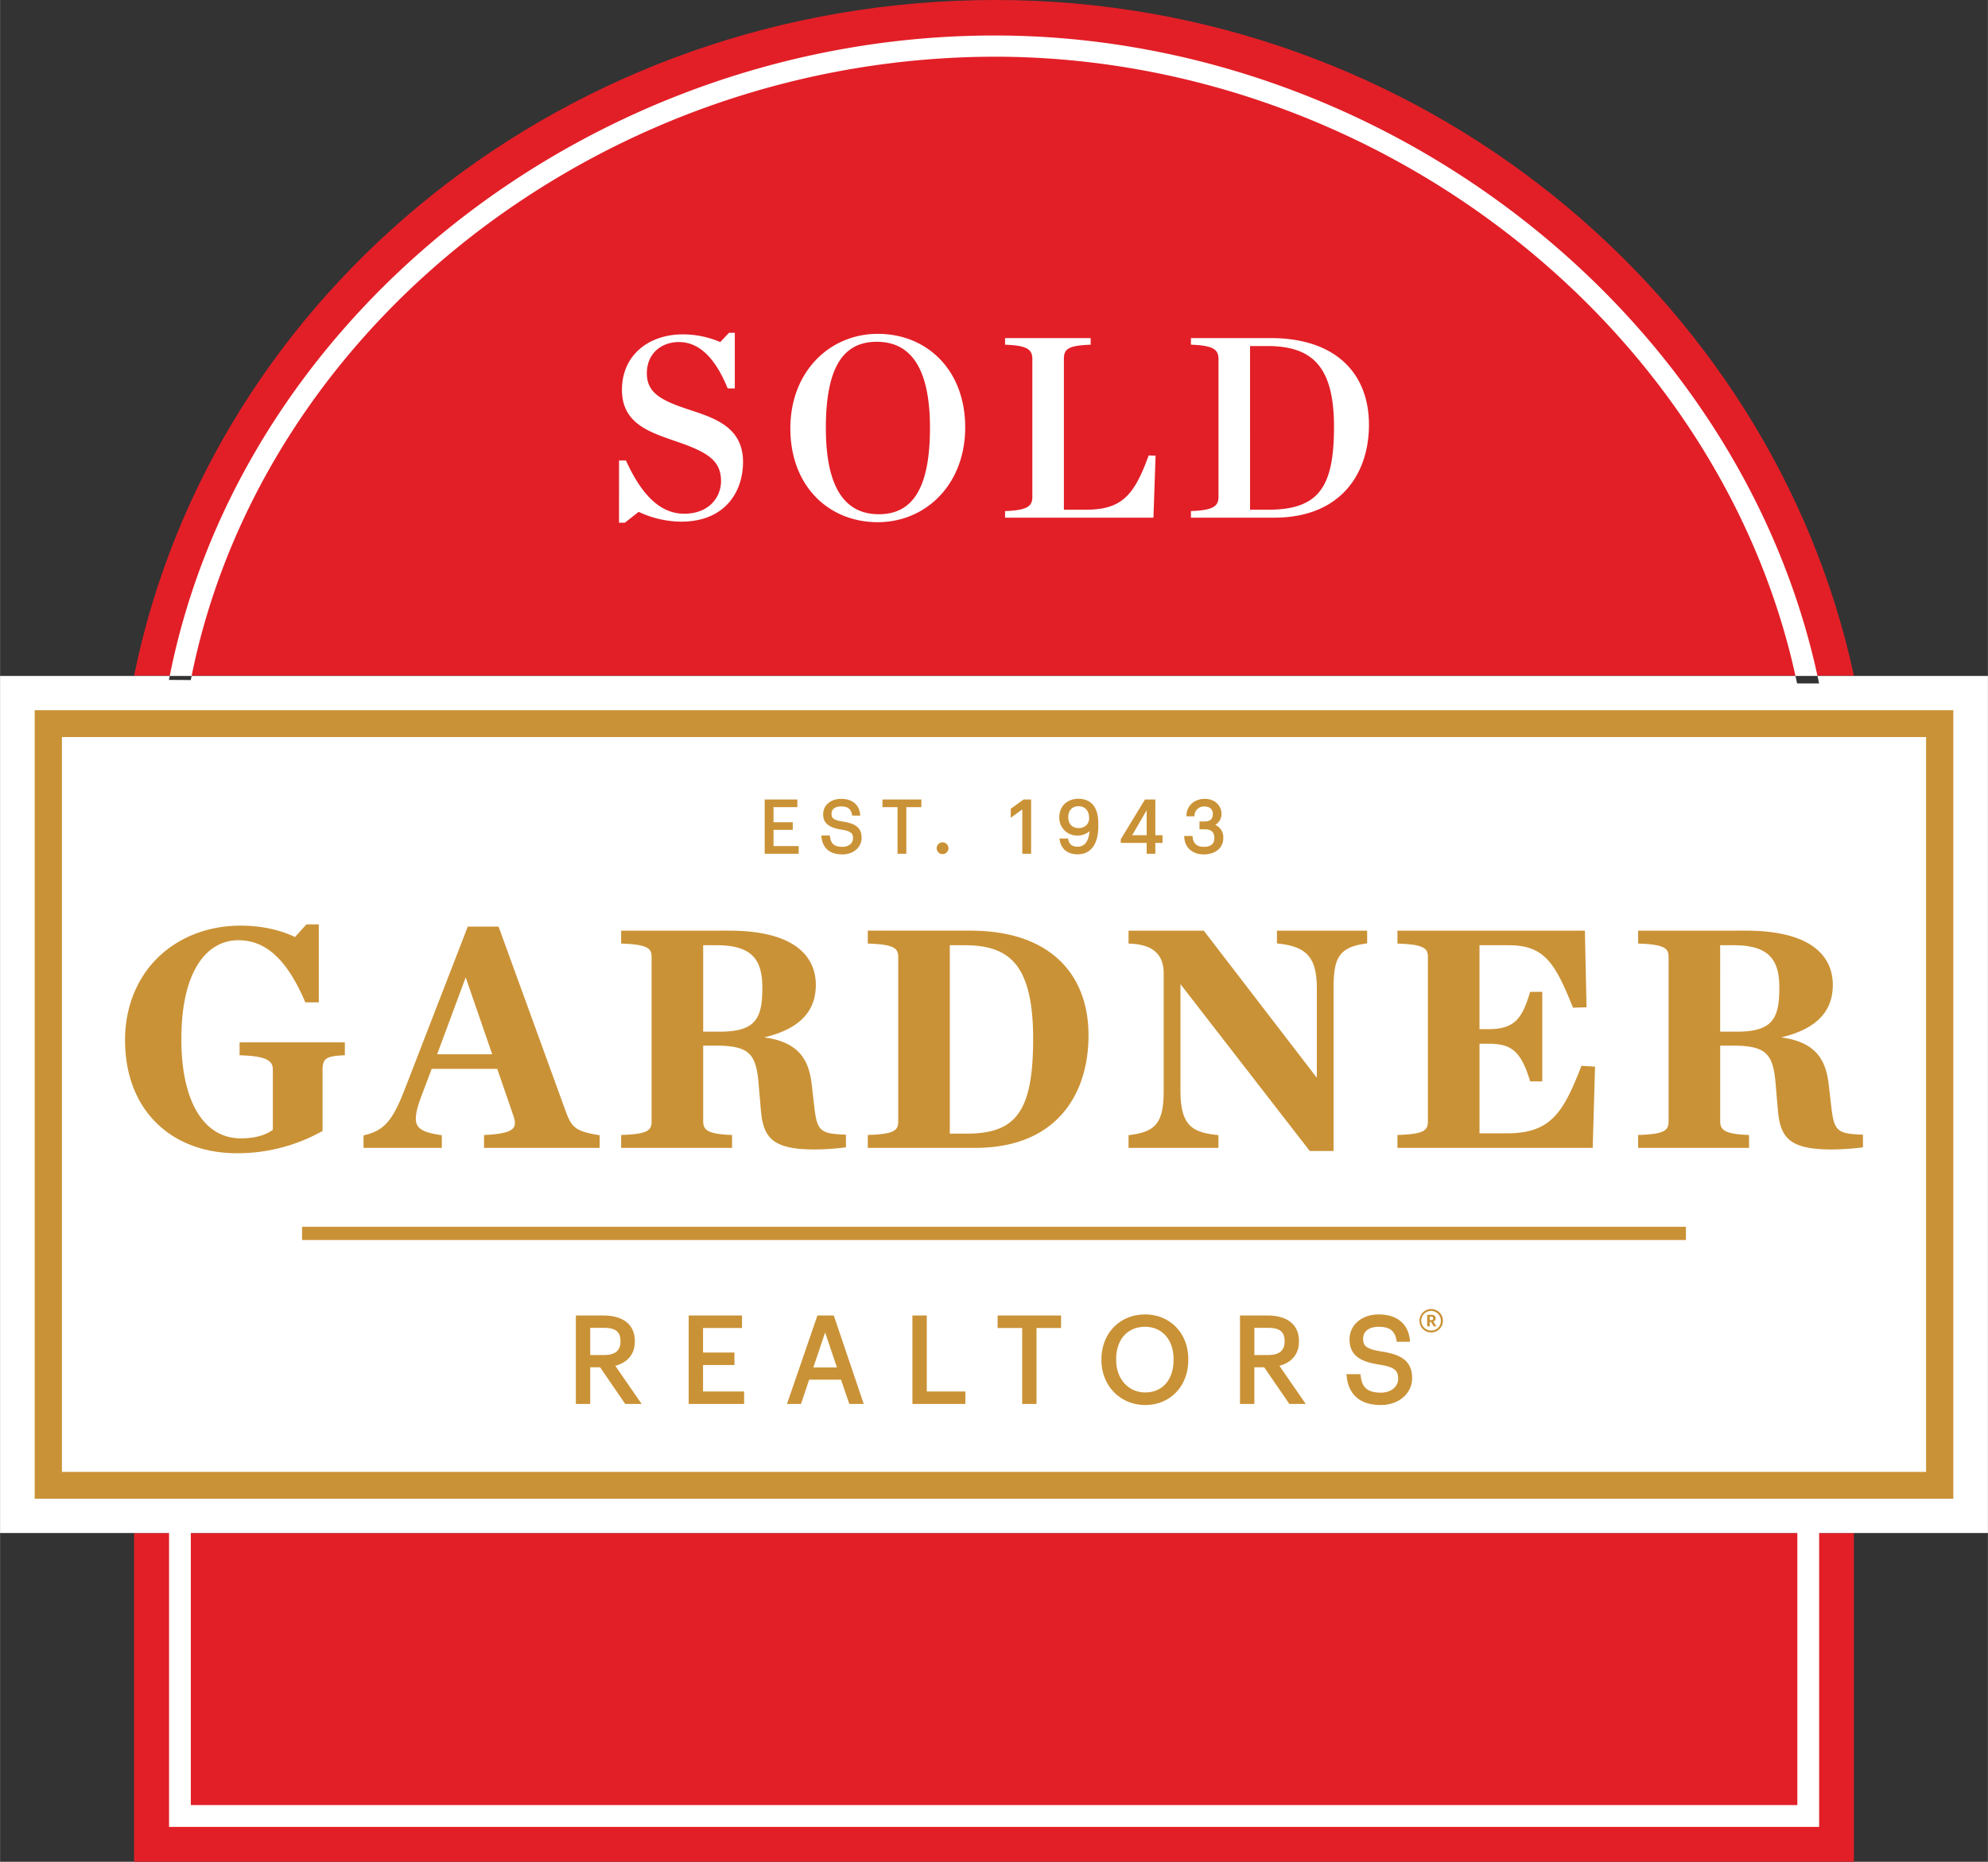 <svg xmlns="http://www.w3.org/2000/svg" width="12.115in" height="11.348in" viewBox="0 0 872.252 817.087"><rect x="0" y="0" width="872.252" height="817.087" fill="#333333" stroke="none"/><title>sold-logo</title><path d="M58.812,296.517C93.059,127.765,249.28,0,436.739,0c185.975,0,340.815,129.755,376.7,296.517M58.812,672.809V817.087H813.44V672.809" fill="#e21f27"/><path d="M798.16,299.931h-9.65l-.3-1.4c-16.043-75.293-60.633-144.6-125.557-195.16-65-50.613-145.327-78.487-226.194-78.487a375.486,375.486,0,0,0-228.234,77.759C143.208,152.81,99.08,221.845,83.972,297.03l-.288,1.431-9.593-.069.423-2.1C106.673,136.257,262.276,15.576,436.46,15.576c82.87,0,165.326,28.818,232.18,81.144,66.729,52.229,112.565,123.638,129.065,201.073ZM271.593,229.4h2.555l6.059-4.76a44.666,44.666,0,0,0,18.593,4.3c19.766,0,27.207-13.6,27.207-26.159,0-14.762-11.51-18.95-22.321-22.551-13.024-4.188-19.885-7.441-19.885-16.4,0-8.717,6.4-13.715,14.063-13.715,9.074,0,16.054,7.211,21.4,20.346H322.4V146.053h-2.554l-3.832,4.069a41.629,41.629,0,0,0-16.395-3.371c-15.341,0-26.747,9.416-26.747,24.3,0,14.651,11.747,18.482,23.138,22.44,14.064,4.767,20.346,8.368,20.346,17.665,0,6.861-5.109,14.3-16.158,14.3s-19.068-9.066-25.573-23.367h-3.03Zm113.535-.23c21.044,0,38.36-16.507,38.36-41.62s-16.737-41.033-38.36-41.033c-21.044,0-38.36,16.507-38.36,41.5C346.768,213.246,363.505,229.174,385.128,229.174Zm.46-3.49c-13.945,0-23.241-10.225-23.241-37.892,0-27.556,8.242-37.788,22.321-37.788,14.063,0,23.36,10.232,23.36,37.788C408.028,215.459,399.652,225.684,385.588,225.684Zm55.394,1.514h65.106l.936-27.206-3.03-.112c-6.4,17.673-11.851,23.828-27.667,23.828h-9.534V157.563c0-4.3,1.737-5.933,11.747-6.282v-2.9H440.982v2.9c9.772.349,11.97,2.094,11.97,6.282v60.45c0,4.188-2.2,5.933-11.97,6.282Zm81.561,0h36.5c29.42,0,41.612-19.528,41.612-40.8,0-22.21-14.286-38.018-43.127-38.018H522.543v2.9c9.772.349,12.088,2.094,12.088,6.282v60.45c0,4.188-2.316,5.933-12.088,6.282Zm25.929-3.49V151.867h7.545c19.543,0,29.3,8.718,29.3,35.457,0,26.39-6.623,36.384-28.944,36.384Zm249.716,449.1-9.565-.012,0,119.4H83.7L83.7,672.807l-9.55-.015-.006,128.982H798.189Zm74.064-376.147H0V672.792H872.252Z" fill="#fff"/><path d="M15.191,311.678v346.1H857.06v-346.1Zm11.949,334.3V323.475H845.112V645.981ZM132.513,538.412H739.739v5.807H132.513ZM350.427,374.69h-14.92V350.877h14.348v3.36h-10.48v6.613h8.448v3.36h-8.448v7.121h11.052Zm23.829-6.777c0-2.11-.7-3.105-5.03-3.806-7.1-1.088-8.055-4.049-8.055-6.8,0-3.89,3.3-6.713,7.857-6.713,4.841,0,7.889,2.46,8.362,6.748l.067.613h-3.551l-.085-.45c-.481-2.545-1.87-3.584-4.793-3.584-2.617,0-4.18,1.171-4.18,3.132,0,1.722.336,2.818,4.993,3.519,4.915.774,8.187,2.285,8.187,7.153,0,4.135-3.61,7.253-8.4,7.253-6.941,0-8.845-4.189-9.219-7.7l-.065-.611h3.767l.062.481c.351,2.7,1.412,4.505,5.455,4.505C372.354,371.648,374.256,370.112,374.256,367.913Zm19.535-13.676h-6.607v-3.36h17.08v3.36h-6.606V374.69h-3.867Zm17.184,18.027a2.585,2.585,0,1,1,2.584,2.585A2.588,2.588,0,0,1,410.975,372.264Zm37.574-17.026-5.082,3.653v-3.932l5.646-4.082h3.3V374.69h-3.868ZM472.8,366.687a7.623,7.623,0,0,0,5.245-1.913c-.3,3.41-1.511,6.811-5.182,6.811-2.411,0-3.656-.945-4.162-3.16l-.1-.429H464.84l.106.642c.662,4.008,3.523,6.306,7.85,6.306,5.78,0,9.1-4.461,9.1-12.24v-1.429c0-6.91-3.1-10.715-8.714-10.715-5.023,0-8.4,3.272-8.4,8.143A7.738,7.738,0,0,0,472.8,366.687Zm.381-12.863c2.891,0,4.688,2,4.688,5.228,0,2.614-1.871,4.371-4.656,4.371s-4.5-1.858-4.5-4.847C468.711,355.689,470.464,353.824,473.177,353.824Zm29.939,20.866h3.8v-4.763h3.144v-3.36H506.92v-15.69h-4.547L491.746,368.33v1.6h11.37Zm-6.366-8.123,6.366-10.986v10.986Zm36.063,1.251c0-2.635-1.348-3.863-4.243-3.863H526.3v-3.422h2.14c2.526,0,3.7-1.056,3.7-3.323,0-2.04-1.337-3.259-3.576-3.259a4.15,4.15,0,0,0-4.469,3.8l-.055.492h-3.485l.025-.577c.182-4.1,3.539-7.07,7.984-7.07,4.845,0,7.381,3.3,7.381,6.554a5.459,5.459,0,0,1-2.743,4.862,5.937,5.937,0,0,1,3.537,5.81c0,4.281-3.464,7.158-8.62,7.158-4.9,0-8.312-3.021-8.491-7.517l-.023-.575h3.618l.047.5c.183,1.945,1.184,4.263,4.913,4.263C531.257,371.648,532.813,370.359,532.813,367.818ZM278.529,588.75v-.208c0-7.118-5.046-11.2-13.843-11.2H252.655v38.816h6.3v-16.1h4.322l10.759,15.7.267.4h7.211l-11.561-16.736C275.493,597.921,278.529,594.157,278.529,588.75Zm-6.3-.208v.208c0,3.993-2.365,5.935-7.23,5.935h-6.038V582.76H265C270.064,582.76,272.226,584.489,272.226,588.542Zm36.231,22.144h18.018v5.472h-24.32V577.342h23.388v5.472H308.457V593.6H322.23v5.477H308.457Zm57.375-33.344h-7.189L345.29,616.158h6.151l3.572-10.666H369l3.624,10.666h6.348l-12.932-38.205Zm1.366,22.782H356.859l5.17-15.345Zm39.433,10.562h16.931v5.472H400.329V577.342h6.3Zm31.082-33.344h27.841v5.472H454.785v33.344h-6.3V582.814H437.713Zm64.689-.468c-11.081,0-19.124,8.281-19.124,19.691v.415c0,11.2,8.266,19.646,19.228,19.646,10.931,0,18.865-8.3,18.865-19.745v-.415C521.371,585.114,513.393,576.874,502.4,576.874Zm.1,34.226c-7.4,0-12.77-5.959-12.77-14.17v-.414c0-8.638,4.972-14.22,12.666-14.22,7.483,0,12.511,5.673,12.511,14.116v.414C514.913,605.5,510.043,611.1,502.506,611.1Zm67.435-22.35v-.208c0-7.118-5.045-11.2-13.843-11.2H544.067v38.816h6.3v-16.1h4.323l10.758,15.7.268.4h7.21l-11.561-16.736C566.905,597.921,569.941,594.157,569.941,588.75Zm-6.3-.208v.208c0,3.993-2.365,5.935-7.23,5.935H550.37V582.76h6.039C561.477,582.76,563.639,584.489,563.639,588.542ZM619.6,604.8c0,6.742-5.884,11.826-13.687,11.826-11.314,0-14.417-6.83-15.029-12.56l-.105-.993h6.139l.1.784c.571,4.407,2.3,7.342,8.9,7.342,4.369,0,7.54-2.56,7.54-6.088,0-3.829-1.763-5.164-8.2-6.208-6.816-1.046-13.128-3.113-13.128-11.086,0-6.341,5.386-10.943,12.807-10.943,7.892,0,12.86,4.011,13.63,11l.106,1H612.88l-.139-.733c-.784-4.152-3.048-5.845-7.816-5.845-4.2,0-6.816,1.957-6.816,5.107,0,2.807.548,4.593,8.141,5.739,4.544.715,7.5,1.728,9.584,3.286C618.366,598.318,619.6,601.057,619.6,604.8Zm10.339-26.223v-.022c0-1.044-.765-1.53-1.948-1.53H626.2V582.1h1.113v-1.972h.533l1.229,1.972h1.159l-1.344-2.158A1.342,1.342,0,0,0,629.935,578.577Zm-1.09.047c0,.488-.3.742-.881.742h-.649v-1.484h.649c.557,0,.881.186.881.719Zm-.881-4.128a5.123,5.123,0,0,0-5.149,5.149,5.149,5.149,0,1,0,5.149-5.149Zm0,9.416a4.291,4.291,0,1,1,4.22-4.29A4.105,4.105,0,0,1,627.964,583.912ZM141.007,496.628a76.1,76.1,0,0,1-36.982,9.494c-14.2,0-26.356-4.507-35.165-13.033-9.172-8.878-14.02-21.569-14.02-36.7,0-14.37,5.212-27.3,14.677-36.395,9.224-8.869,22.017-13.754,36.023-13.754,11.618,0,19.724,2.988,23.864,5l5.022-5.551h5.428V439.9h-5.917l-.259-.6c-7.837-18.19-17.085-26.662-29.1-26.662-7.076,0-13.109,3.482-17.448,10.069-5.03,7.637-7.581,18.878-7.581,33.41,0,27.226,9.768,43.479,26.13,43.479,5.9,0,10.736-1.3,14.014-3.76V469.467c0-3.677-2.231-5.887-13.637-6.3l-.958-.035v-5.67h46.186v5.653l-.94.051c-6.846.373-8.836,1.228-8.836,6.167v27.012Zm52.82,1.585-.847-.126c-5.691-.851-8.63-2.08-9.825-4.112-1.359-2.309-.838-6.117,1.8-13.142l4.438-11.749h28.758l6.935,20.139c.984,2.679,1.077,4.4.3,5.577-1.241,1.884-4.969,2.894-12.088,3.277l-.941.051v5.653h50.73v-5.555l-.833-.137c-9.8-1.61-11.49-3.47-13.96-10.1l-29.565-81.34H205.232l-27.919,72.09c-5.187,13.178-8.858,17.341-17.074,19.364l-.757.186v5.49h34.345Zm-2.043-35.523,12.529-33.752,11.634,33.752Zm129.4,35.43-.949-.043c-9.965-.453-11.718-2.305-11.718-6.029V458.9h5.615c7.457,0,11.745,1.008,14.338,3.372,2.525,2.3,3.788,6.126,4.36,13.2l.964,11.287c1.008,12.247,4.651,17.711,23.571,17.711a109.569,109.569,0,0,0,12.925-.834l.874-.106v-5.553l-.955-.038c-10.094-.4-11.652-1.765-12.82-11.237l-1.239-10.744c-1.139-9.561-4.588-18.548-20.876-20.673,7.206-1.709,12.578-4.255,16.329-7.721,4.269-3.944,6.343-8.984,6.343-15.41,0-8.856-4.958-23.713-38.169-23.713H272.524v5.669l.956.036c11.565.434,12.4,2.567,12.4,6.029v71.873c0,3.782-1.223,5.609-12.4,6.028l-.957.036v5.669h48.664Zm-12.667-45.344v-37.94h6.028c7.512,0,12.678,1.561,15.791,4.774,2.827,2.918,4.143,7.3,4.143,13.783,0,13.4-2.7,19.383-18.695,19.383Zm157.613,35.985c7.5-8.576,11.467-20.485,11.467-34.44,0-13.717-4.471-25.157-12.93-33.082-9.065-8.492-22.189-12.8-39.009-12.8H380.746v5.669l.957.036c11.564.434,12.4,2.567,12.4,6.029v71.873c0,3.782-1.223,5.609-12.4,6.028l-.957.036v5.669h46.982C444.493,503.781,457.415,498.728,466.134,488.761Zm-42.675-73.925c10.587,0,17.669,2.681,22.288,8.439,5.087,6.343,7.56,16.993,7.56,32.561,0,16.43-2,26.56-6.476,32.847-4.357,6.115-11.352,8.842-22.683,8.842h-7.405V414.836Zm137.714-.695-.884-.1v-5.6h39.577v5.574l-.853.122c-11.783,1.683-13.879,6.617-13.879,19.669v71.352H574.7l-56.76-73.247v46.506c0,15.326,4.867,18.453,15.776,19.665l.884.1v5.6H495.163V498.2l.866-.113c11.426-1.49,14.555-5.718,14.555-19.667V427.2c0-8.318-4.735-12.587-14.474-13.051l-.947-.045v-5.66h33.014L577.776,473V433.806C577.776,420.5,573.586,415.534,561.173,414.141Zm137.662,89.64H613.16v-5.669l.957-.036c11.176-.419,12.4-2.246,12.4-6.028V420.175c0-3.462-.834-5.6-12.4-6.029l-.957-.036v-5.669H695.4l.731,33.624-5.946.192-.26-.644c-7.667-19.028-12.346-26.777-27.992-26.777H649.158v36.839h3.825c11.526,0,14.8-4.623,18.188-15.682l.215-.7H676.7v39.3h-5.309l-.215-.7c-4.144-13.536-8.96-15.82-18.188-15.82h-3.825v39.318h11.948c19.175,0,24.638-8.828,32.532-28.971l.265-.676,5.95.384Zm104.8-17.079-1.24-10.744c-1.138-9.561-4.588-18.548-20.875-20.673,7.205-1.709,12.578-4.255,16.329-7.721,4.268-3.944,6.343-8.984,6.343-15.41,0-8.856-4.959-23.713-38.169-23.713H718.766v5.669l.957.036c11.565.434,12.4,2.567,12.4,6.029v71.873c0,3.782-1.223,5.609-12.4,6.028l-.957.036v5.669h48.665V498.12l-.949-.043c-9.965-.453-11.718-2.305-11.718-6.029V458.9h5.614c7.458,0,11.746,1.008,14.339,3.372,2.525,2.3,3.788,6.126,4.36,13.2l.964,11.287c1.008,12.247,4.651,17.711,23.571,17.711a109.582,109.582,0,0,0,12.925-.834l.874-.106v-5.553l-.955-.038C806.362,497.54,804.8,496.174,803.636,486.7Zm-48.872-71.866h6.027c7.513,0,12.679,1.561,15.792,4.774,2.826,2.918,4.143,7.3,4.143,13.783,0,13.4-2.7,19.383-18.7,19.383h-7.267Z" fill="#ca9236"/></svg>